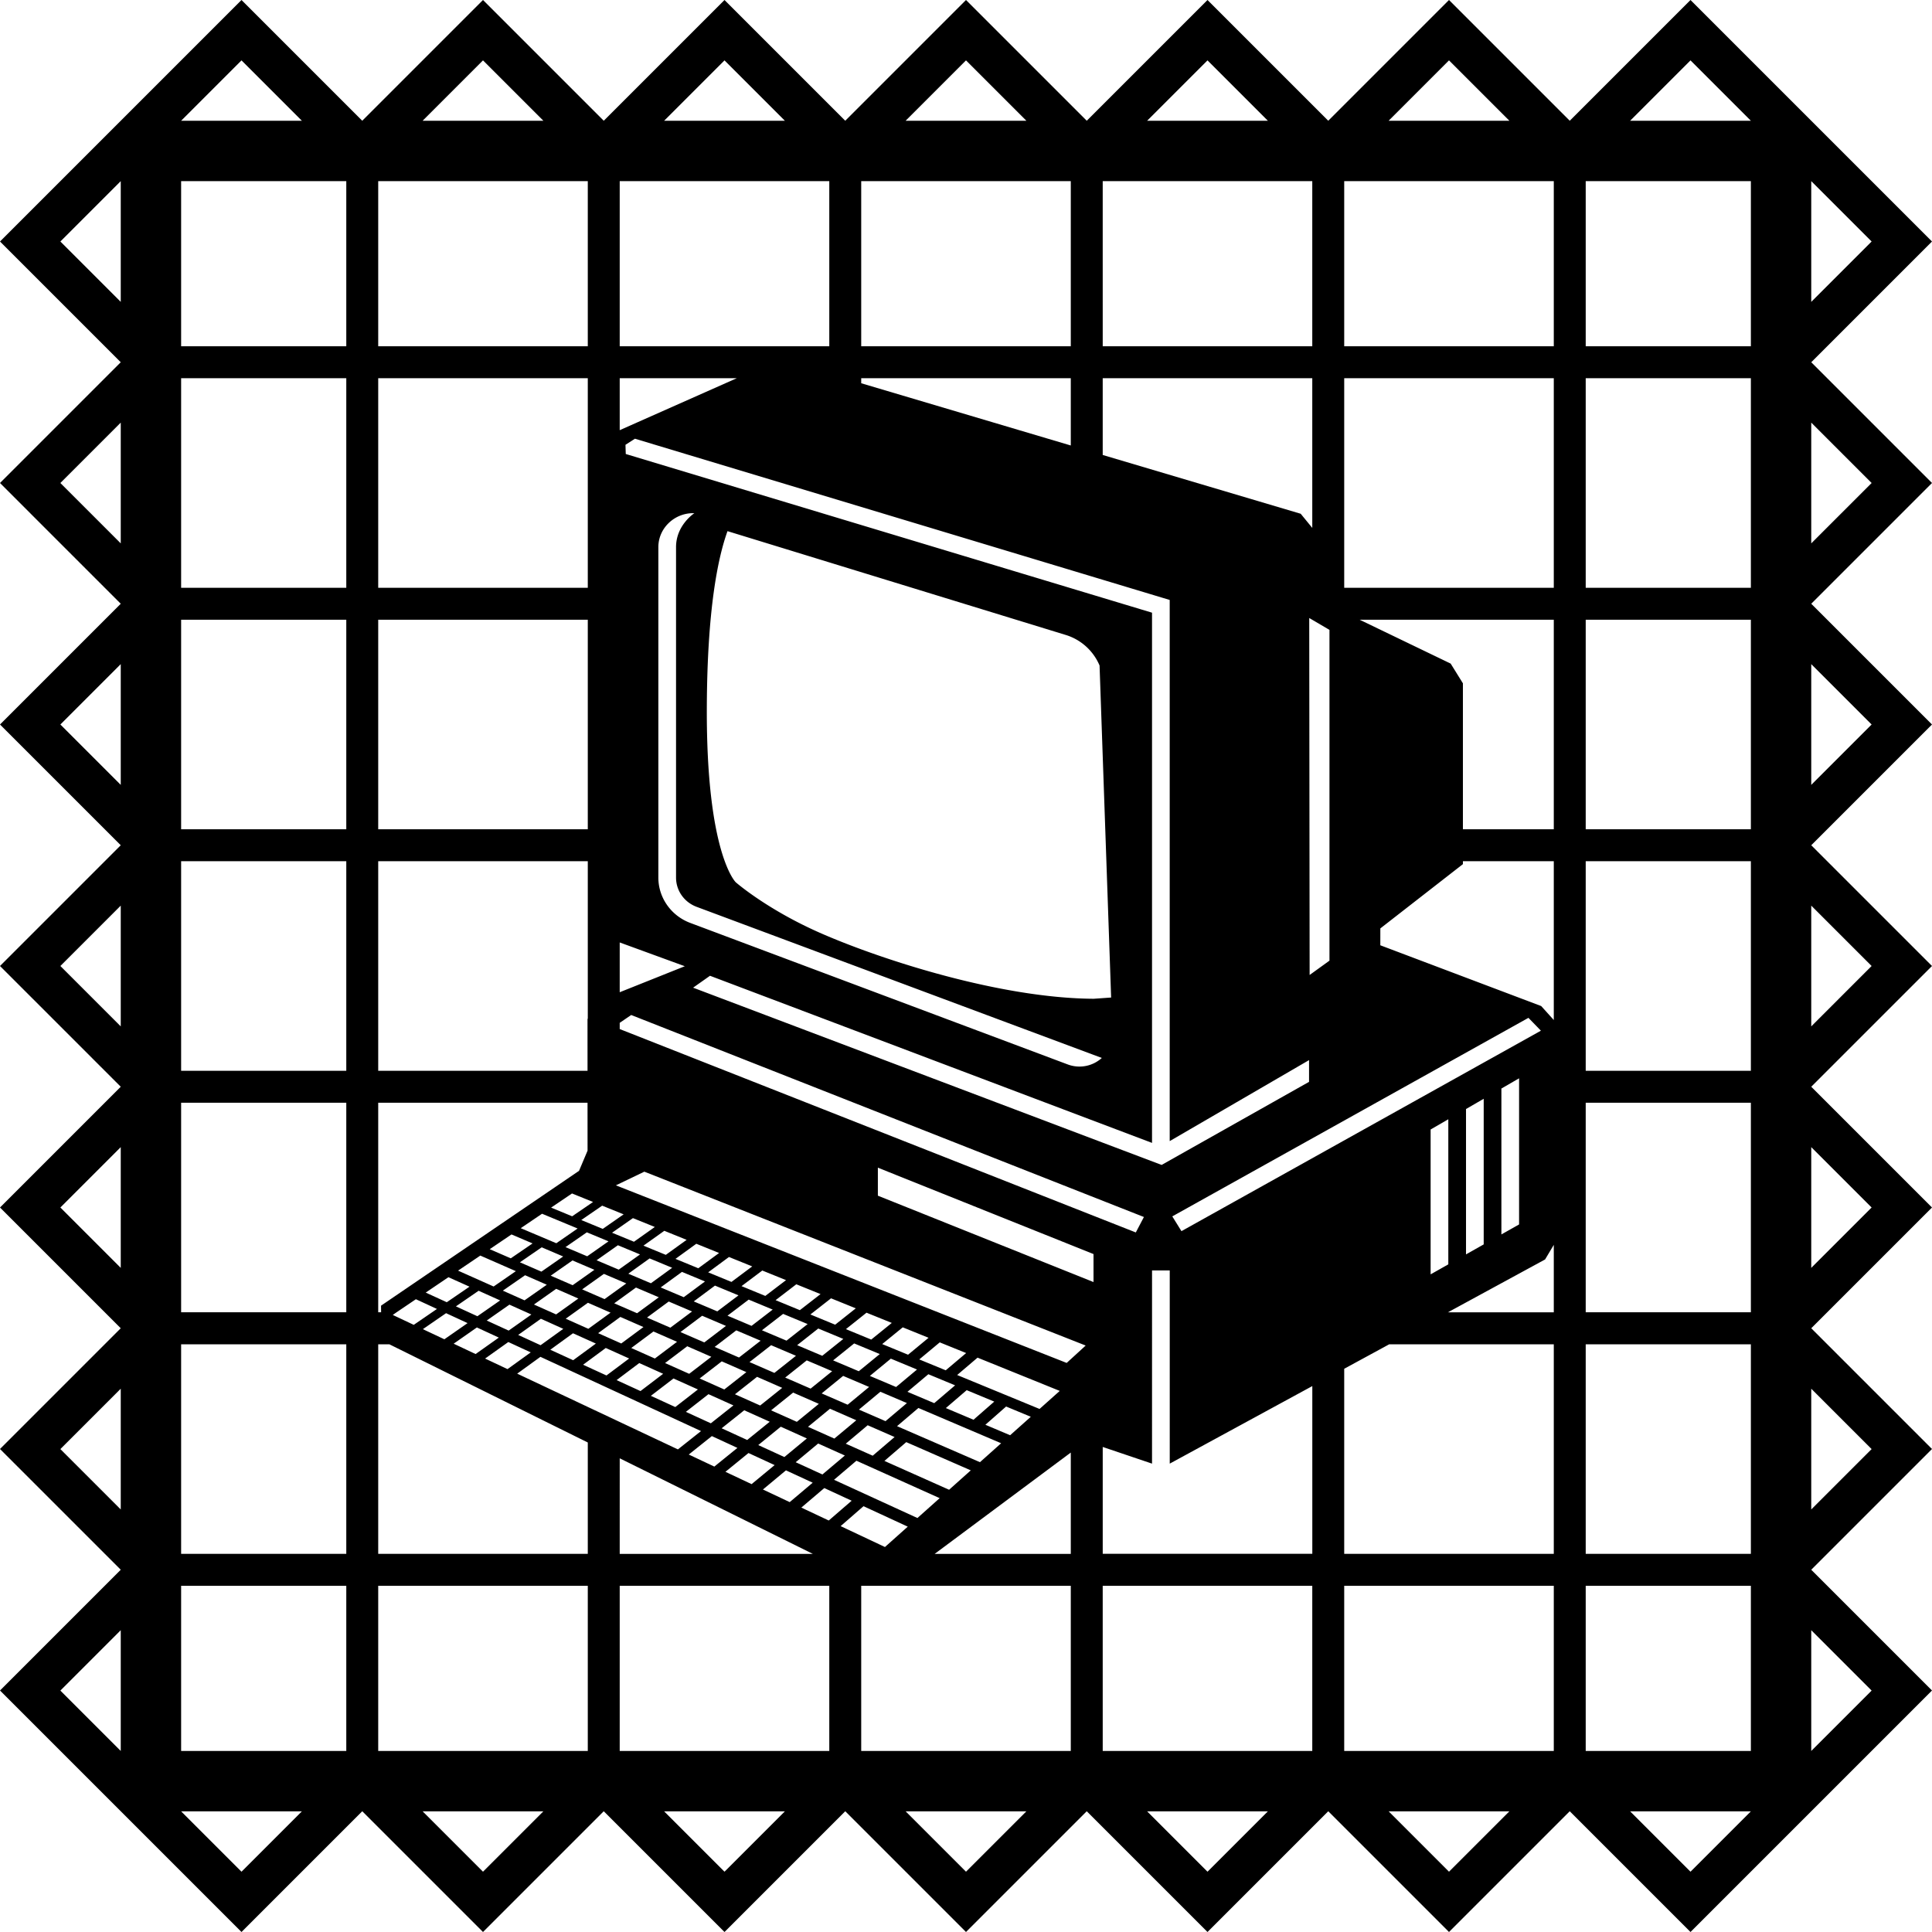 <svg xmlns="http://www.w3.org/2000/svg" width="604.724" height="604.724" viewBox="0 0 160 160"><path fill="#000" d="M20 0L10 10 0 20l10 10L0 40l10 10L0 60l10 10L0 80l10 10-10 10 10 10-10 10 10 10-10 10 10 10 10 10 10-10 10 10 10-10 10 10 10-10 10 10 10-10 10 10 10-10 10 10 10-10 10 10 10-10 10-10-10-10 10-10-10-10 10-10-10-10 10-10-10-10 10-10-10-10 10-10-10-10 10-10-10-10-10-10-10 10-10-10-10 10-10-10-10 10L80 0 70 10 60 0 50 10 40 0 30 10zm0 5l5 5H15zm20 0l5 5H35zm20 0l5 5H55zm20 0l5 5H75zm20 0l5 5H95zm20 0l5 5h-10zm20 0l5 5h-10zM10 15v10l-5-5zm5 0h13.678v13.678H15zm16.322 0h17.356v13.678H31.322zm20 0h17.356v13.678H51.322zm20 0h17.356v13.678H71.322zm20 0h17.355v13.678H91.323zm20 0h17.356v13.678h-17.356zm20 0H145v13.678h-13.678zM150 15l5 5-5 5zM15 31.322h13.678v17.356H15zm16.322 0h17.356v17.356H31.322zm20 0h9.694l-9.694 4.303zm20 0h17.356v5.571l-17.356-5.154zm20 0h17.355v12.397l-.959-1.172-16.396-4.868zm20 0h17.356v17.355h-17.356zm20 0H145v17.356h-13.678zM10 35v10l-5-5zm140 0l5 5-5 5zm-97.416 1.332l44.286 13.354v44.816l11.54-6.708v1.8l-12.21 6.881L57.4 81.795l1.399-.986L95.406 94.65v-43.91L51.823 37.598l-.024-.761zm4.92 6.169s-1.517.977-1.517 2.807v27.373c0 1.074.673 2.032 1.699 2.417l33.562 12.517a2.76 2.76 0 0 1-2.811.542L57.163 76.432c-1.588-.595-2.641-2.091-2.641-3.752V45.308c0-1.582 1.363-2.865 2.982-2.807zm2.744 1.486l27.993 8.591a4.46 4.46 0 0 1 2.82 2.537l.958 27.496-1.435.102c-7.683-.034-17.469-3.193-22.514-5.387-4.526-1.969-7.141-4.263-7.141-4.263s-2.441-2.348-2.393-14.468c.032-8.129.915-12.402 1.713-14.608zm48.177 7.194l1.676.983v27.393l-1.643 1.186zM15 51.322h13.678v17.356H15zm16.322 0h17.356v17.356H31.322zm81.276 0h16.08v17.356h-7.526V56.59l-1.014-1.634zm18.724 0H145v17.356h-13.678zM10 55v10l-5-5zm140 0l5 5-5 5zM15 71.322h13.678v17.356H15zm16.322 0h17.356v13.036l-.023.033.002 4.286H31.322zm89.83 0h7.526v13.152l-1.043-1.157-13.323-5.033.002-1.397 6.839-5.324zm10.17 0H145v17.356h-13.678zM10 75v10l-5-5zm140 0l5 5-5 5zm-98.678 3.05l5.391 1.969-5.391 2.154zm.951 6.008l42.461 16.729-.671 1.279-42.741-16.844v-.515zm74.306.235l1.032 1.064-29.768 16.602-.759-1.223zm-.775 5.008v12.102l-1.465.827V90.149zm-2.93 1.695v12.06l-1.465.827V91.845zM15 91.322h13.678v17.356H15zm16.322 0h17.335l.002 3.97-.705 1.67-16.398 11.168.006.547h-.24zm100 0H145v17.356h-13.678zm-11.379 1.37v12.017l-1.465.827V93.54zM10 95v10l-5-5zm140 0l5 5-5 5zm-77.299 1.702l17.859 7.154v2.318l-17.859-7.153zm-19.34.331h.001l36.549 14.399-1.573 1.44-37.333-14.707zm-5.255 1.308l-.734.497 1.743.705-1.731 1.185-1.744-.719zm1.764 1.507l1.777.719-1.729 1.204-1.779-.733zm-4.979.669l2.945 1.223-1.765 1.219-2.946-1.246zm7.526.362l1.813.734-1.728 1.223-1.814-.747zm2.598 1.051l1.849.749-1.725 1.243-1.851-.762zm-6.416.126l1.795.746-1.765 1.239-1.797-.76zm-6.239.175l1.745.744-1.804 1.234-1.745-.757zm15.305.772l1.887.764-1.723 1.265-1.889-.778zm71.013.091v5.585h-8.767l8.046-4.376zm-77.506.032l1.832.761-1.764 1.259-1.833-.776zm-6.312.172l1.78.758-1.803 1.256-1.78-.773zm-5.084.684l2.946 1.29-1.842 1.271-2.946-1.314zm20.594.117l1.926.779-1.72 1.286-1.928-.794zm-6.572.118l1.869.776-1.761 1.281-1.871-.792zm-6.387.168l1.816.774-1.802 1.276-1.817-.789zm47.996.825h1.466v16.001l11.807-6.422v13.891H91.323v-8.849l4.083 1.38zm-32.277.01l1.966.795-1.717 1.308-1.969-.811zm-6.653.113l1.908.792-1.76 1.303-1.91-.808zm-6.464.165l1.854.79-1.801 1.299-1.854-.806zm-6.528.111l1.798.787-1.842 1.292-1.798-.802zm-6.348.164l1.745.784-1.882 1.288-1.744-.799zm28.81.586l2.007.812-1.713 1.331-2.01-.828zm-6.736.109l1.948.808-1.756 1.326-1.95-.825zm-6.542.161l1.891.806-1.799 1.321-1.893-.822zm-6.608.106l1.835.804-1.841 1.315-1.836-.819zm-6.424.16l1.781.8-1.882 1.31-1.78-.817zm29.186.626l2.05.83-1.708 1.354-2.053-.846zm-34.381.075l1.744.806-1.921 1.316-1.738-.82.309-.216zm27.561.032l1.989.826-1.752 1.348-1.992-.842zm-6.622.159l1.931.823-1.796 1.343-1.933-.839zm-6.69.102l1.873.82-1.84 1.337-1.874-.836zm-6.502.156l1.817.817-1.881 1.332-1.817-.833zm29.572.667l2.094.847-1.703 1.379-2.097-.864zm-34.819.04l1.78.823-1.922 1.339-1.78-.839zm27.912.059l2.031.843-1.749 1.373-2.035-.86zm-6.705.154l1.973.841-1.795 1.367-1.974-.857zm-6.774.098l1.913.837-1.838 1.361-1.914-.854zm-6.581.151l1.855.835-1.88 1.356-1.856-.851zm29.968.71l2.138.865-1.698 1.403-2.142-.882zm-35.269.01l1.817.84-1.923 1.362-1.817-.857zm28.272.088l2.075.862-1.744 1.397-2.079-.879zm-6.789.152l2.015.858-1.791 1.392-2.017-.876zm-6.86.094l1.953.855-1.836 1.384-1.955-.871zm-6.663.148l1.894.852-1.879 1.38-1.895-.869zm-5.356.725l1.856.858-1.923 1.386-1.856-.875zm35.729.028l2.186.885-1.691 1.429-2.191-.902zm-7.087.088l2.12.88-1.739 1.423-2.124-.899zM15 111.329h13.678v17.355H15zm16.322 0h.924l16.432 8.132v9.223H31.322zm83.726 0h13.63v17.355h-17.356v-15.329zm16.274 0H145v17.355h-13.678zm-67.461.075l2.058.877-1.787 1.417-2.061-.896zm-6.947.086l1.995.874-1.833 1.409-1.998-.891zm-6.747.144l1.936.871-1.878 1.405-1.937-.888zm-5.411.733l13.3 6.148-1.915 1.518-13.309-6.273zm36.201.068l6.807 2.754-1.673 1.494-2.042-.841-.981-.404-3.8-1.565zm-7.181.083l2.167.9-1.734 1.448-2.171-.918zm-6.965.142l2.103.897-1.782 1.442-2.106-.915zm-7.038.082l2.039.892-1.829 1.436-2.042-.91zm-6.832.141l1.978.889-1.876 1.43-1.979-.907zm23.941.925l2.215.92-1.728 1.475-2.219-.939zm-7.056.138l2.15.916-1.777 1.47-2.153-.935zm-7.13.077l2.084.913-1.826 1.462-2.087-.931zm-6.92.137l2.022.909-1.874 1.456-2.023-.928zM10 115.007v10l-5-5zm140 0l5 5-5 5zm-69.943.12l2.283.948-1.72 1.503-2.288-.968zm-7.149.133l2.198.937-1.771 1.497-2.202-.957zm-7.225.069l2.13.932-1.822 1.489-2.133-.952zm-7.01.131l2.066.929-1.871 1.483-2.068-.948zm24.649 1.022l2.045.849-1.713 1.529-2.049-.867zm-7.264.121l6.852 2.921-1.754 1.567-6.867-2.982zm-7.322.063l2.179.954-1.817 1.517-2.182-.974zm-7.103.127l2.113.95-1.867 1.51-2.115-.969zm10.225 1.24l2.228.975-1.811 1.547-2.232-.995zm-7.197.121l2.16.972-1.862 1.54-2.163-.992zm-5.708.777l2.116.978-1.911 1.547-2.118-.998zm16.099.5l5.344 2.338-1.797 1.606-5.355-2.388zm-7.295.115l2.21.994-1.858 1.569-2.213-1.014zm20.921.749v8.39H77.406zm-26.691.038l2.164 1-1.907 1.577-2.167-1.021zm-10.664.438l15.991 7.914H51.322zm19.602.2l6.894 3.1-1.842 1.645-6.907-3.166zm-5.836.797l2.215 1.023-1.903 1.608-2.218-1.045zm3.175 1.467l2.267 1.048-1.898 1.639-2.27-1.07zm3.249 1.502l3.664 1.694-1.889 1.686-3.671-1.73zM15 131.329h13.678v13.678H15zm16.322 0h17.356v13.678H31.322zm20 0h17.356v13.678H51.322zm20 0h17.356v13.678H71.322zm20 0h17.355v13.678H91.323zm20 0h17.356v13.678h-17.356zm20 0H145v13.678h-13.678zM10 135.007v10l-5-5zm140 0l5 5-5 5zm-135 15h10l-5 5zm20 0h10l-5 5zm20 0h10l-5 5zm20 0h10l-5 5zm20 0h10l-5 5zm20 0h10l-5 5zm20 0h10l-5 5z"/></svg>
